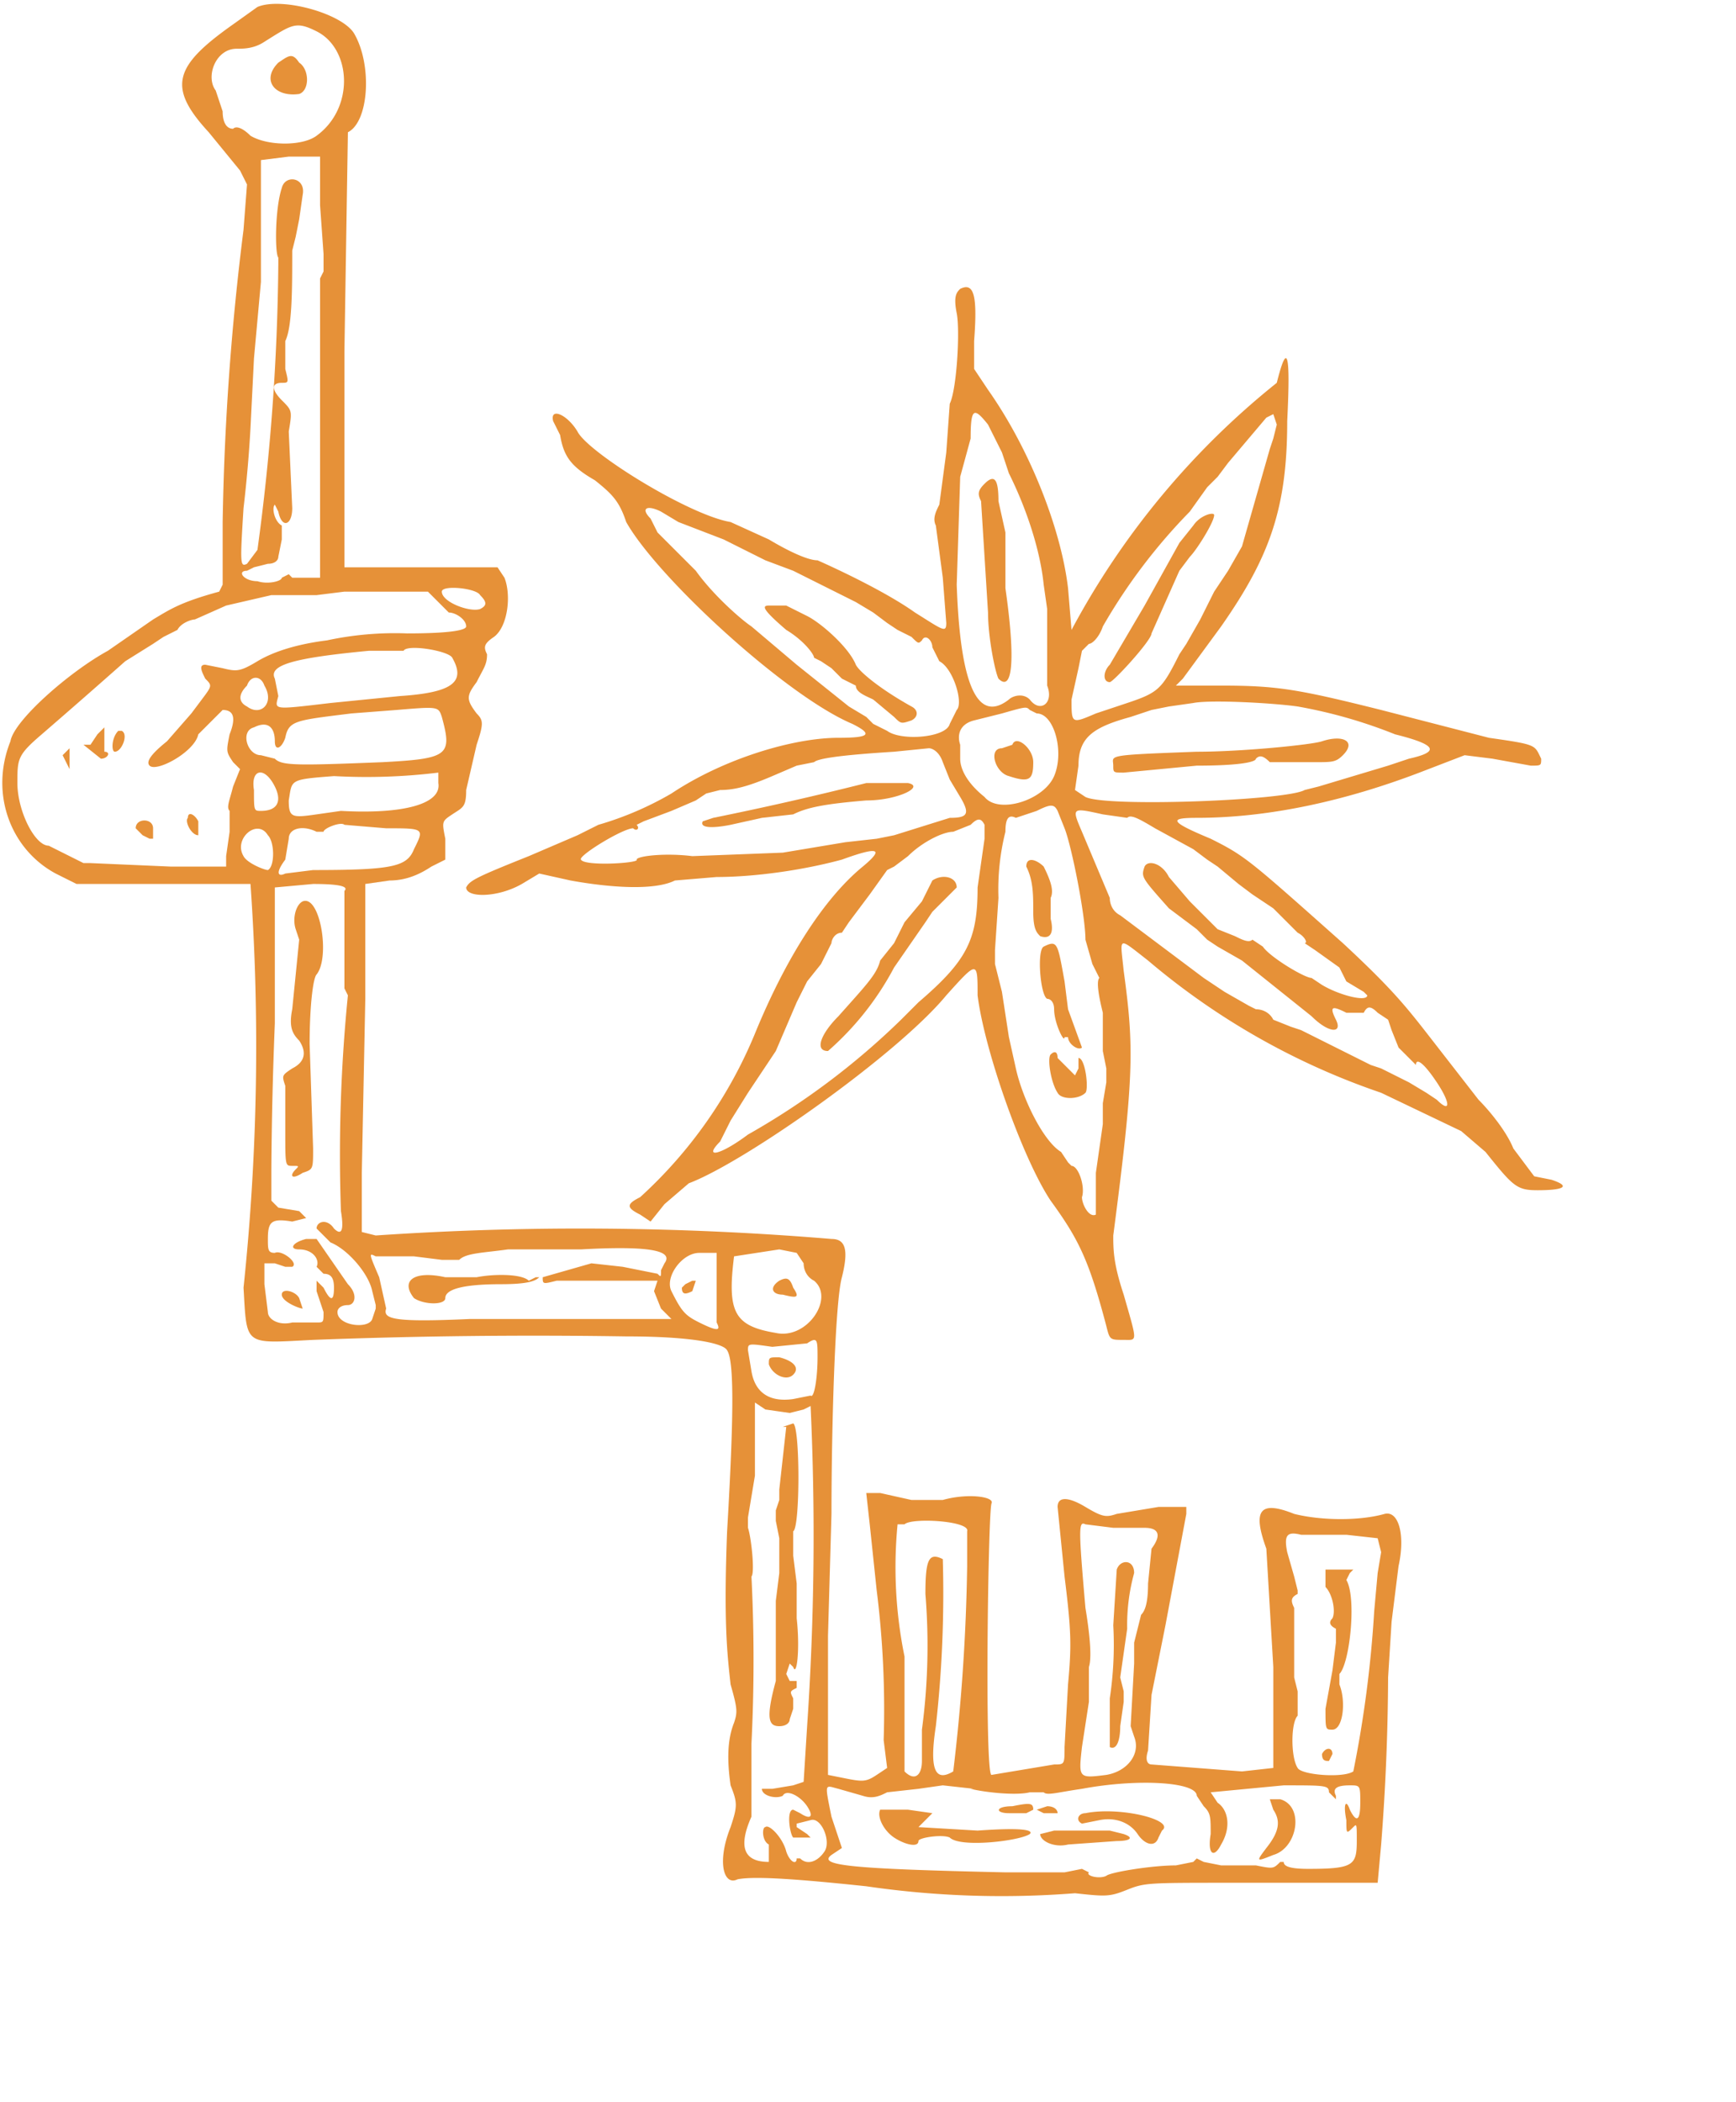 <svg version="1.0" xmlns="http://www.w3.org/2000/svg" width="665.3" height="805.3" viewBox="0 0 499 604"><g fill="#e69138"><path d="m74 2-7 5c-17 12-19 18-7 31l9 11 2 4-1 13a765 765 0 0 0-6 84v18l-1 2c-11 3-14 5-19 8l-13 9c-11 6-27 20-28 26-6 15 0 31 13 38l6 3h50a663 663 0 0 1-2 116c1 17 0 16 20 15a1668 1668 0 0 1 90-1c19 0 28 2 29 4 2 3 2 18 0 52-1 26 0 35 1 44 2 7 2 8 1 11-2 5-2 11-1 18 2 5 2 6 0 12-4 10-2 17 2 15 5-1 18 0 37 2a269 269 0 0 0 60 2c9 1 10 1 15-1s6-2 29-2h43l1-11a647 647 0 0 0 2-48l1-16 2-16c2-9 0-16-4-15-7 2-18 2-26 0-10-4-12-1-8 10l2 34v29l-9 1-26-2c-1 0-2-1-1-4l1-16 4-20 6-32v-2h-8l-12 2c-3 1-4 1-9-2s-8-3-8 0l2 20c2 16 2 20 1 31l-1 18c0 5 0 5-3 5l-18 3c-2 0-1-75 0-78 1-2-7-3-14-1h-9l-9-2h-4l1 9 2 19a274 274 0 0 1 2 43l1 8-3 2c-3 2-4 2-9 1l-5-1v-40l1-35c0-24 1-61 3-68 2-8 1-11-3-11a871 871 0 0 0-131-1l-4-1v-17l1-50v-33l7-1c5 0 9-2 12-4l4-2v-6c-1-5-1-5 2-7s4-2 4-7l3-13c2-6 2-7 0-9-3-4-3-5 0-9 2-4 3-5 3-8-1-2-1-3 2-5 4-3 5-12 3-17l-2-3H99v-62l1-63c6-3 7-19 2-28-3-6-21-11-28-8zm17 7c10 5 11 22 0 30-4 3-14 3-19 0-2-2-4-3-5-2-2 0-3-2-3-5l-2-6c-3-4 0-12 6-12 2 0 5 0 8-2 8-5 9-6 15-3zm1 50 1 14v5l-1 2v86h-8l-1-1-2 1c0 1-4 2-7 1-4 0-6-3-3-3l2-1 4-1c2 0 3-1 3-2l1-5v-4c-2-1-3-5-2-6l1 2c1 5 4 4 4-1l-1-22c1-6 1-6-2-9s-3-5 0-5c2 0 2 0 1-4v-8c2-4 2-15 2-26l1-4 1-5 1-7c1-5-5-6-6-2-2 6-2 19-1 20v2a643 643 0 0 1-6 82l-3 4c-2 1-2 0-1-16a374 374 0 0 0 2-23l1-20 2-22V46l8-1h9v-1 15zm29 111h2l3 3 3 3c2 0 5 2 5 4 0 1-4 2-17 2a93 93 0 0 0-23 2c-8 1-15 3-20 6s-6 3-10 2l-5-1c-2 0-1 2 0 4 2 2 2 2-1 6l-3 4-7 8c-5 4-6 6-5 7 2 2 13-4 14-9l7-7c3 0 4 2 2 7-1 5-1 5 1 8l2 2-2 5c-1 4-2 6-1 7v6l-1 7v3H49l-23-1h-2l-8-4-2-1c-4 0-9-10-9-18 0-7 0-8 7-14a2584 2584 0 0 0 24-21l8-5 3-2 4-2c1-2 4-3 5-3l9-4 13-3h13l8-1h22zm17 1c2 2 2 3 0 4-3 1-11-2-11-5 0-2 10-1 11 1zm-8 18c4 7 0 10-15 11l-20 2c-17 2-16 2-15-2l-1-5c-2-4 6-6 27-8h10c1-2 13 0 14 2zm-54 8c3 5-1 9-5 6-2-1-3-3 0-6 1-3 4-3 5 0zm51 9c3 11 2 12-17 13-25 1-29 1-31-1l-4-1c-4 0-6-7-2-8 4-2 6 0 6 4 0 3 2 2 3-1 1-5 3-5 19-7l13-1c12-1 12-1 13 2zm-1 16v3c1 6-10 9-28 8l-7 1c-7 1-8 1-8-4 1-6 0-6 13-7a170 170 0 0 0 30-1zm-47 4c2 4 1 7-4 7-2 0-2 0-2-6-1-6 3-7 6-1zm32 12c11 0 11 0 8 6-2 5-6 6-29 6l-8 1c-2 1-3 0 0-4l1-6c0-3 4-4 8-2h2c0-1 5-3 6-2l12 1zm-34 2c2 2 2 9 0 10-1 0-6-2-7-4-3-5 4-11 7-6zm22 16v28l1 2a460 460 0 0 0-2 62c1 6 0 7-2 5-2-3-5-2-5 0l4 4c5 2 11 9 12 14l1 4v1l-1 3c-1 3-10 2-10-2 0-1 1-2 3-2s3-3 0-6l-9-13h-3c-4 1-5 3-2 3 4 0 6 3 5 5l2 2c2 0 3 1 3 4 0 4-1 4-3 0l-2-2v3l2 6c0 3 0 3-2 3h-7c-4 1-7-1-7-3l-1-8v-6h3l3 1h2c2-1-3-5-5-4-2 0-2-1-2-4 0-5 1-6 7-5l4-1-2-2-6-1-2-2v-9a1226 1226 0 0 1 1-42v-39l11-1c9 0 10 1 9 2zm68 103c18-1 27 0 24 4l-1 2c0 2 0 2-1 1l-10-2-9-1-14 4c0 2 0 2 4 1h29l-1 3 2 5 3 3h-58c-22 1-25 0-24-3l-2-9c-3-7-3-7-1-6h11l8 1h5c2-2 7-2 14-3h21zm62 1 2 3c0 2 1 4 3 5 6 5-2 17-11 15-12-2-14-6-12-22l13-2 5 1zm-23 9v11c1 2 1 3-5 0-4-2-5-3-8-9-2-4 3-11 8-11h5v9zm29 21c0 6-1 12-2 11l-5 1c-7 1-11-2-12-8l-1-6c0-2 0-2 7-1l10-1c3-2 3-1 3 4zm-8 16 4-1 2-1a805 805 0 0 1-1 92l-1 16-3 1-6 1h-3c0 2 4 3 6 2 1-2 5 0 7 3s1 4-2 2l-2-1c-2 0-1 7 0 8h5l-1-1-3-2v-1l4-1c3-1 6 6 4 9s-5 4-7 2h-1c0 2-2 1-3-2-1-4-5-8-6-7-1 0-1 4 1 5v5c-7 0-9-4-5-13v-21a481 481 0 0 0 0-48c1-1 0-11-1-14v-3l2-12v-21l3 2 7 1zm33 32c2-2 19-1 18 2v10a559 559 0 0 1-4 59c-5 3-7 0-5-13a342 342 0 0 0 2-48c-4-2-5 0-5 10a182 182 0 0 1-1 39v9c0 4-2 6-5 3v-33a128 128 0 0 1-2-38h2zm60 1h9c4 0 5 2 2 6l-1 10c0 6-1 8-2 9l-2 8v6l-1 18 1 3c2 5-2 10-8 11-8 1-8 1-7-8l2-13v-10c1-3 0-11-1-17-2-23-2-25 0-24l8 1zm67 2 9 1 1 4-1 6-1 11a334 334 0 0 1-6 46c-3 2-15 1-16-1-2-3-2-13 0-15v-7l-1-4v-20c-1-2-1-3 1-4v-1l-1-4-2-7c-1-5 0-6 4-5h13zm-108 73c4 1 13 2 17 1h4c1 1 4 0 11-1 16-3 33-2 33 2l2 3c2 2 2 3 2 8-1 6 1 7 3 3 3-5 2-10-1-12l-2-3 21-2c12 0 13 0 13 2l2 2v-1c-1-2 0-3 4-3 3 0 3 0 3 5s-1 6-3 2c-1-3-2-2-1 3 0 4 0 4 2 2 1-1 1-1 1 4 0 7-1 8-14 8-6 0-7-1-7-2h-1c-2 2-2 2-7 1h-10l-5-1-2-1-1 1-5 1c-7 0-19 2-20 3-2 1-6 0-5-1l-2-1-5 1h-17c-45-1-54-2-50-5l3-2-3-9c-2-10-2-9 2-8l7 2c3 1 5 0 7-1l9-1 7-1 9 1z"/><path d="M80 18c-5 5-1 10 6 9 3-1 3-7 0-9-2-3-3-2-6 0zM28 211l-2 3h-2l5 4c2 0 3-2 1-2v-7l-2 2zM34 210c-2 2-2 6-1 6 2 0 4-5 2-6h-1zM18 217l2 4v-6l-2 2zM54 235c-1 1 1 5 3 5v-4c-1-2-3-3-3-1zM39 238l2 2 2 1h1v-3c0-3-5-3-5 0zM87 259c-2 1-3 5-2 8l1 3-2 20c-1 5 0 7 2 9 2 3 2 6-2 8-3 2-3 2-2 5v13c0 10 0 10 2 10s2 0 1 1c-2 2-1 3 2 1 3-1 3-1 3-7l-1-30c0-11 1-19 2-20 4-5 1-23-4-21zM81 372c0 2 5 4 6 4l-1-3c-1-2-5-3-5-1zM138 367h-10c-9-2-13 1-9 6 3 2 9 2 9 0 0-3 7-4 16-4 8 0 10-1 11-2h-1l-2 1c-2-2-10-2-15-1zM224 368c-3 2-2 4 1 4 4 1 5 1 3-2-1-3-2-3-4-2zM199 368l-2 1-1 1c0 2 1 2 3 1l1-3h-1zM221 392c1 3 5 5 7 3s0-4-4-5c-3 0-3 0-3 2zM226 410l-1 9-1 9v3l-1 3v3l1 5v10l-1 8v23c-3 11-2 13 1 13 2 0 3-1 3-2l1-3v-3c-1-2-1-2 1-3v-2h-2l-1-2 1-3 1 1c1 3 2-5 1-14v-10l-1-8v-7c2-1 2-30 0-31l-3 1zM321 451l-1 16a103 103 0 0 1-1 21v14c2 1 3-2 3-6l1-7v-3l-1-4 2-14a56 56 0 0 1 2-16c0-4-4-4-5-1zM381 451v5c2 2 3 7 2 9-1 1-1 2 1 3v4l-1 8-2 11c0 6 0 6 2 6 3 0 4-8 2-13v-3c3-3 5-22 2-27l1-2 1-1h-8zM380 504c0 2 1 2 2 2l1-2c0-2-2-2-3 0zM365 517l1 3c2 3 2 6-2 11-3 4-3 4 2 2 7-2 9-14 2-16h-3zM291 519c-5 0-5 2-1 2h5l2-1c0-2-1-2-6-1zM253 520c-1 2 1 6 4 8s7 3 7 1c0-1 7-2 9-1 3 3 20 1 23-1 1-1-1-2-15-1l-17-1 1-1 2-2 1-1-7-1h-8zM298 520l2 1h4c0-1-1-2-3-2l-3 1zM312 521c-2 0-3 2-1 3l5-1c5-1 9 1 11 4s5 4 6 1l1-2c4-3-12-7-22-5z"/><path d="M316 526h-13l-4 1c0 2 4 4 8 3l14-1c4 0 5-1 2-2l-4-1h-3zM276 83c-1 1-2 2-1 7s0 22-2 26l-1 14-2 15c-1 2-2 4-1 6l2 15 1 13c0 3-1 2-9-3-7-5-19-11-28-15-3 0-9-3-14-6l-11-5c-12-2-41-20-44-26-3-5-8-7-7-3l2 4c1 6 3 9 10 13 5 4 7 6 9 12 9 16 46 50 65 58 6 3 5 4-4 4-13 0-33 6-48 16a93 93 0 0 1-21 9l-6 3-14 6c-15 6-17 7-18 9 0 3 9 3 16-1l5-3 9 2c11 2 24 3 30 0l12-1c11 0 25-2 36-5 11-4 12-3 6 2-11 9-22 26-31 48a131 131 0 0 1-33 47c-4 2-4 3 0 5l3 2 4-5 7-6c16-6 60-37 74-54 9-10 9-10 9 0 2 16 13 47 21 59 8 11 11 17 16 36 1 4 1 4 5 4s4 1 0-13c-3-9-3-13-3-17 6-46 6-54 3-76-1-10-2-10 7-3a206 206 0 0 0 67 38l23 11 7 6c8 10 9 11 15 11 7 0 10-1 4-3l-5-1-6-8c-2-5-7-11-10-14l-14-18c-7-9-11-14-25-27-27-24-28-25-38-30-12-5-12-6-4-6 21 0 43-5 64-13l13-5 8 1 11 2c3 0 3 0 3-2-2-4-1-4-15-6l-31-8c-24-6-30-7-46-7h-13l2-2 11-15c14-20 19-34 19-59 1-20 0-23-3-11a229 229 0 0 0-59 71l-1-12c-2-17-11-40-23-57l-4-6v-8c1-13 0-17-4-15zm8 39 4 8 2 6c5 10 9 22 10 32l1 7v22c2 5-2 8-5 4-2-2-5-1-6 0-9 7-14-4-15-33l1-31 3-11c0-9 1-9 5-4zm83 0-1 4-1 3-6 21-2 7-4 7-2 3-2 3-4 8-4 7-2 3c-5 10-6 11-15 14l-9 3c-7 3-7 3-7-4l2-9 1-5 2-2c1 0 3-2 4-5a163 163 0 0 1 25-33l5-7 3-3 3-4 11-13 2-1 1 3zm-177 25 5 3 13 5 12 6 8 3 10 5 8 4 5 3 4 3 3 2 4 2c2 2 2 2 3 1 1-2 3 0 3 2l2 4c4 2 7 12 5 14l-2 4c-1 4-14 5-18 2l-4-2-2-2-5-3-15-12-13-11c-3-2-11-9-16-16l-7-7-4-4-2-4c-3-3-1-4 3-2zm183 56a141 141 0 0 1 28 8c12 3 13 5 4 7l-6 2-20 6-4 1c-5 3-57 5-63 2l-3-2 1-7c0-8 4-11 15-14l6-2 5-1 7-1c5-1 23 0 30 1zm-77 1 2 1c5 0 8 11 5 18s-16 11-20 6c-5-4-7-8-7-11v-4c-1-3 0-6 4-7l8-2c7-2 7-2 8-1zm-25 15 2 5 3 5c3 5 2 6-3 6l-16 5-5 1-9 1-18 3-26 1c-8-1-16 0-16 1 1 1-15 2-16 0-1-1 12-9 15-9 1 1 2 0 1-1l2-1 8-3 7-3 3-2 4-1c4 0 8-1 15-4l7-3 5-1c1-1 7-2 23-3l10-1c1 0 3 1 4 4zm33 14 2 5c2 5 6 25 6 32l2 7 2 4c-1 1 0 6 1 10v11l1 5v4l-1 6v6l-2 14v12c-2 1-4-3-4-5 1-3-1-9-3-9l-1-1-2-3c-5-3-11-15-13-24l-2-9-2-13-2-8v-4l1-15a68 68 0 0 1 2-19c0-4 1-5 3-4l6-2c4-2 5-2 6 0zm13 1 7 1c1-1 3 0 8 3l11 6 4 3 3 2 6 5 4 3 6 4 7 7c2 1 3 3 2 3l3 2 7 5 2 4 5 3 1 1c0 2-8 0-13-3l-3-2c-2 0-12-6-14-9l-3-2c-1 1-3 0-5-1l-5-2-2-2-6-6-6-7c-2-4-6-5-7-3-1 3-1 3 7 12l8 6 3 3 3 2 7 4 10 8 10 8c5 5 9 5 7 1s-1-4 3-2h5c1-2 2-2 4 0l3 2 1 3 2 5 5 5c0-2 2-1 6 5s4 9 0 5l-3-2-5-3-6-3-2-1-3-1-4-2-8-4-8-4-3-1-5-2c-1-2-3-3-5-3l-2-1-7-4-6-4-4-3-12-9-8-6c-2-1-3-3-3-5l-8-19c-3-7-3-7 6-5zm-34 3v4l-2 14c0 15-3 21-17 33l-5 5a213 213 0 0 1-44 33c-8 6-13 7-8 2l3-6 5-8 4-6 4-6 3-7 3-7 3-6 4-5 3-6c0-1 1-3 3-3l2-3 6-8 5-7 2-1 4-3c4-4 10-7 13-7l5-2c2-2 3-2 4 0z"/><path d="M283 139c-2 2-2 3-1 5l2 32c0 7 2 17 3 19 4 4 5-5 2-26v-16l-2-9c0-6-1-8-4-5zM343 151l-4 5-10 18-10 17c-2 2-2 5 0 5 1 0 12-12 12-14l4-9 4-9 3-4c2-2 7-10 7-12 0-1-4 0-6 3zM221 174c-2 0-2 1 5 7 5 3 8 7 8 8l2 1 3 2 3 3 4 2c0 2 3 3 5 4l6 5c2 2 2 2 5 1 2-1 2-3 0-4-9-5-15-10-16-12-2-5-10-12-14-14l-6-3h-5zM380 213c-3 1-23 3-36 3-27 1-24 1-24 4 0 2 0 2 3 2l21-2c12 0 17-1 17-2 1-1 2-1 4 1h13c5 0 6 0 8-2 4-4 0-6-6-4zM291 214l-3 1c-4 0-2 7 2 8 6 2 7 1 7-4 0-4-5-8-6-5zM249 225a952 952 0 0 1-44 10l-3 1c-1 2 3 2 8 1l9-2 9-1c4-2 9-3 21-4 9 0 17-4 12-5h-12zM295 249c2 4 2 8 2 13s1 6 2 7c3 1 4-1 3-5v-6c1-2 0-5-2-9-2-2-5-3-5 0zM300 272c-2 1-1 14 1 15 1 0 2 1 2 3 0 4 3 10 3 8h1c0 2 3 4 4 3l-4-11-1-8c-2-11-2-12-6-10zM302 303c-1 1 0 8 2 11 1 2 6 2 8 0 1-1 0-10-2-10v3l-1 2-2-2-2-2-1-1c0-2-1-2-2-1zM268 253l-3 6-5 6-2 4-1 2-4 5c-1 4-4 7-12 16-5 5-7 10-3 10a84 84 0 0 0 19-24l9-13 2-3 7-7c0-3-4-4-7-2z"/></g></svg>